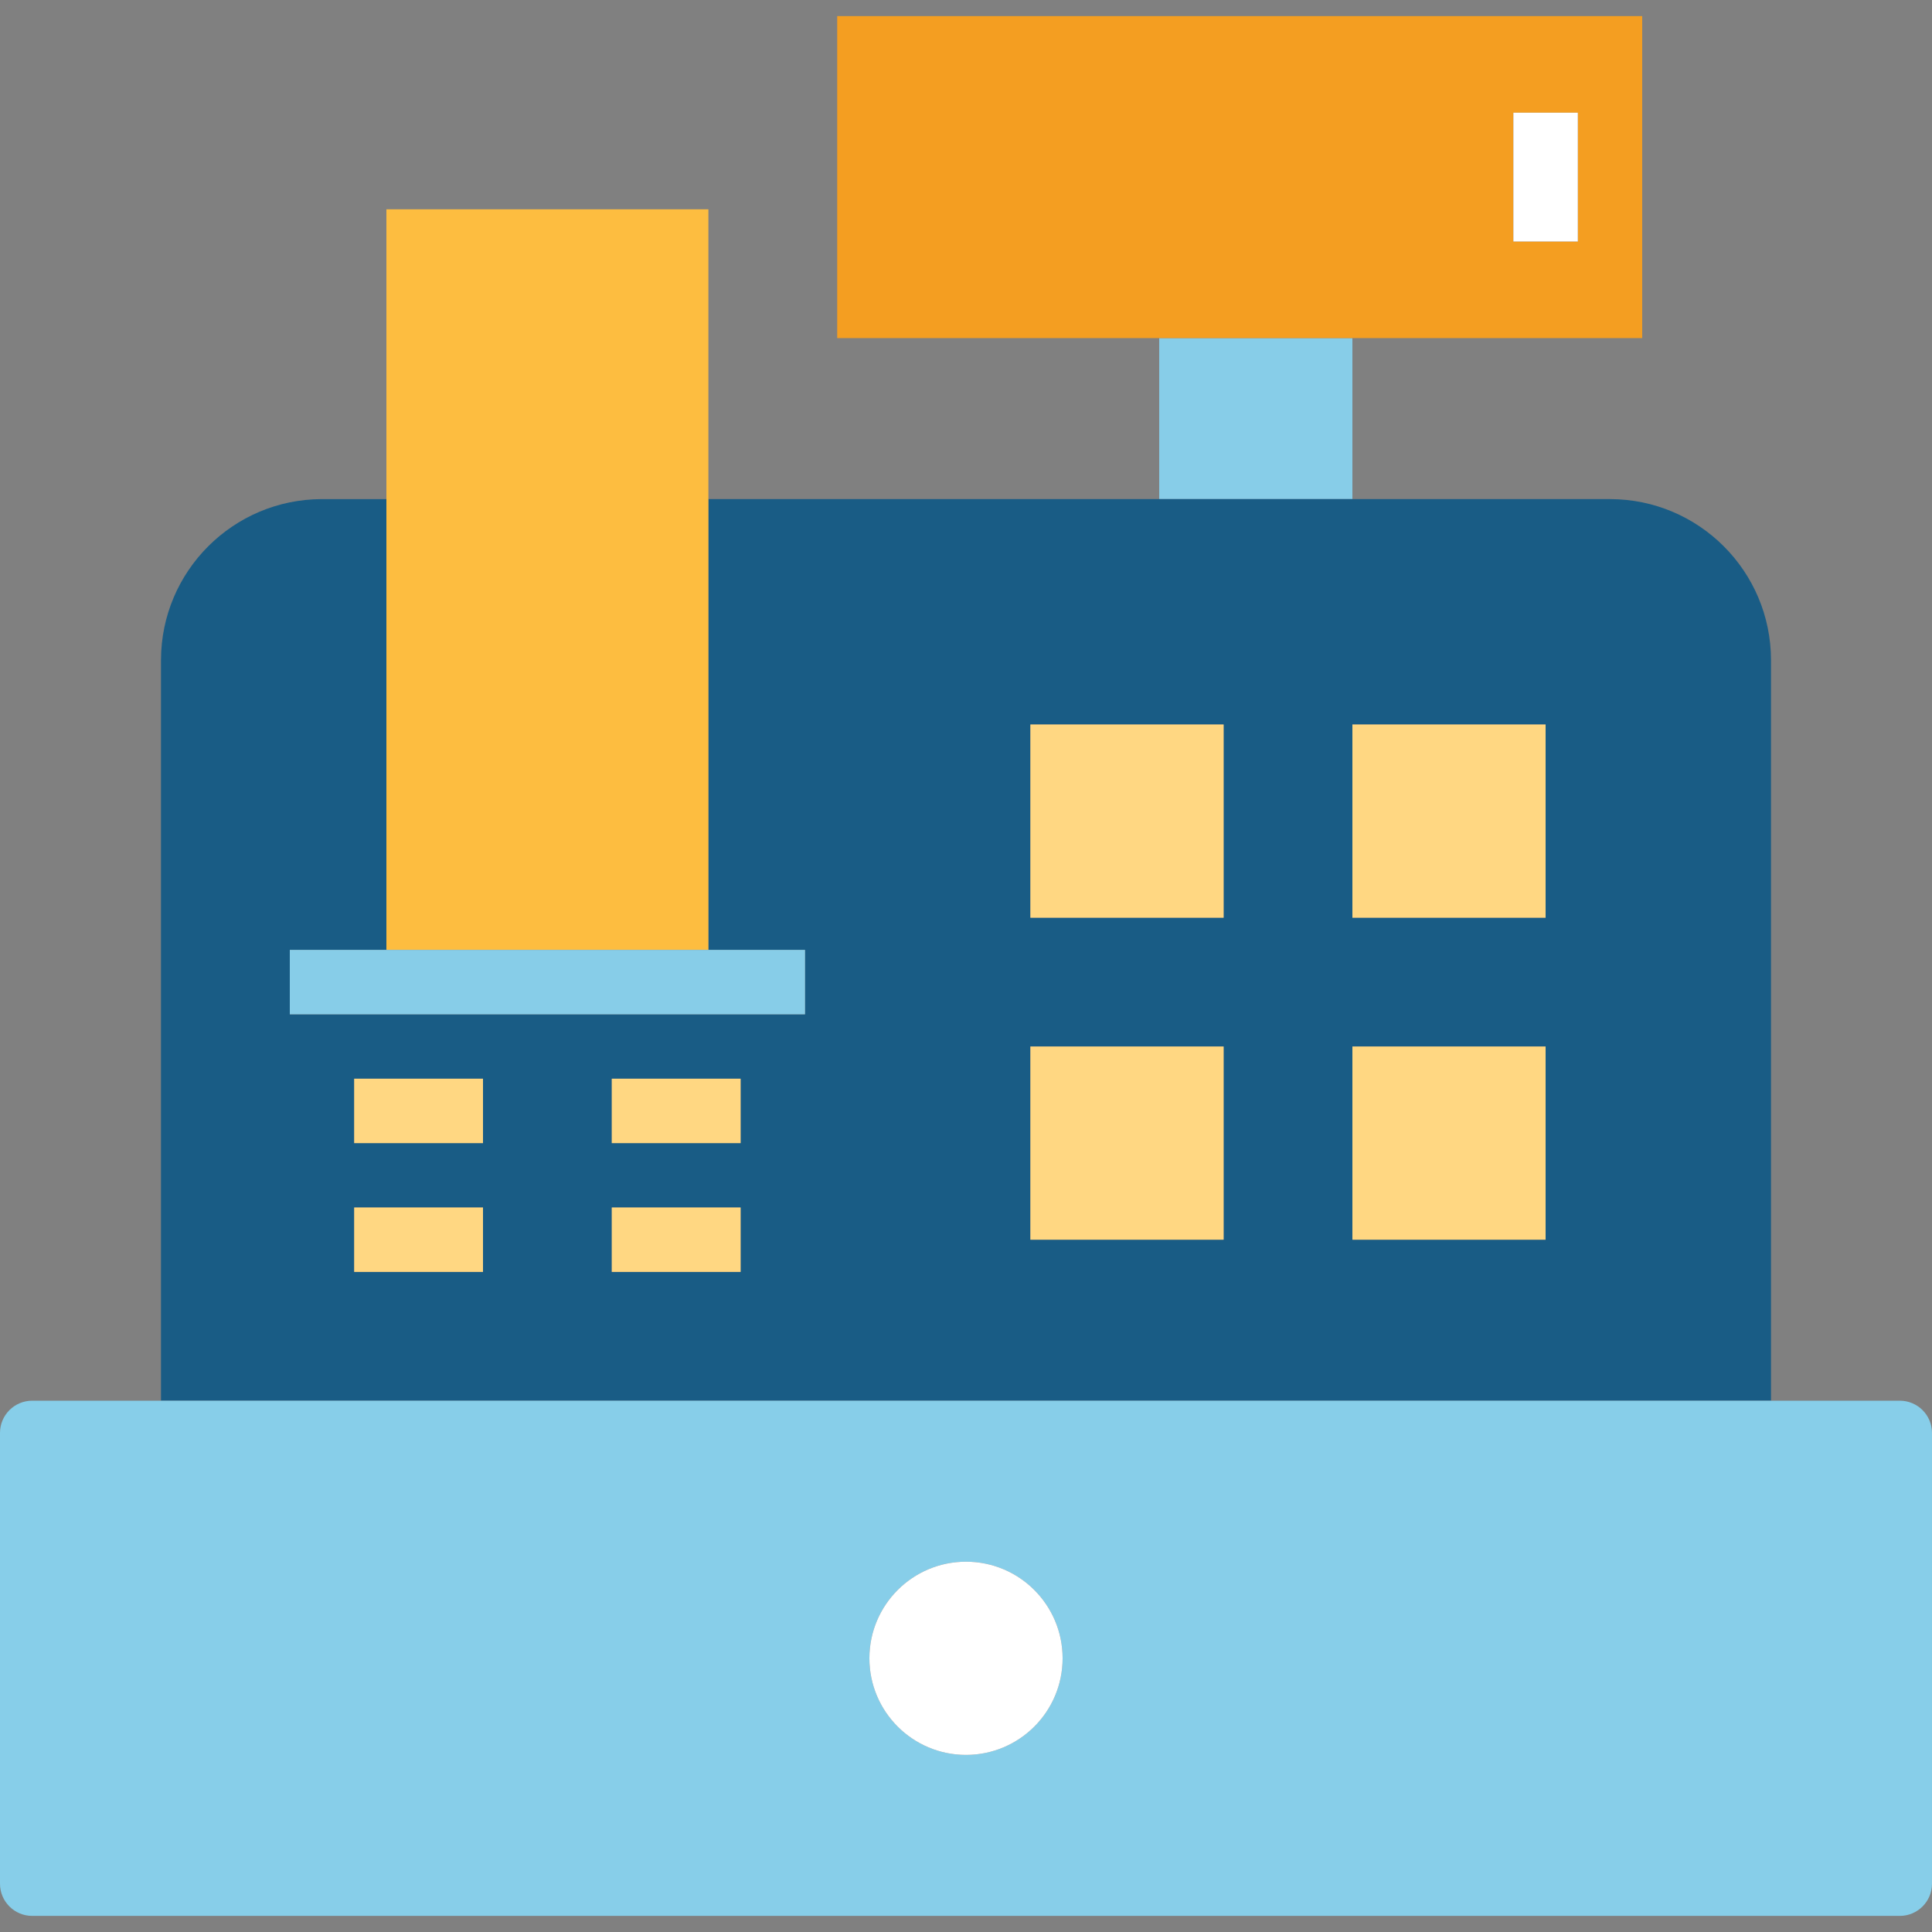 <?xml version="1.0" encoding="iso-8859-1"?>
<!-- Generator: Adobe Illustrator 19.0.0, SVG Export Plug-In . SVG Version: 6.00 Build 0)  -->
<svg version="1.1" id="Capa_1" xmlns="http://www.w3.org/2000/svg" xmlns:xlink="http://www.w3.org/1999/xlink" x="0px" y="0px"
	 viewBox="0 0 512 512" style="enable-background:new 0 0 512 512;" xml:space="preserve">
<rect x="0" y="0" width="512" height="512" fill="#808080" stroke="none"/>
<rect x="307.2" y="89.6" style="fill:#87CDE8;" width="51.2" height="42.667"/>
<path style="fill:#195C85;" d="M452.267,371.2h17.067V174.933c-0.026-23.552-19.115-42.641-42.667-42.667H187.733v119.467h25.6
	V268.8H76.8v-17.067h25.6V132.267H85.333c-23.552,0.026-42.641,19.115-42.667,42.667V371.2H452.267z M358.4,192h51.2v51.2h-51.2V192
	z M358.4,277.333h51.2v51.2h-51.2V277.333z M273.067,192h51.2v51.2h-51.2V192z M273.067,277.333h51.2v51.2h-51.2V277.333z
	 M162.133,285.867h34.133v17.067h-34.133V285.867z M162.133,320h34.133v17.067h-34.133V320z M93.867,285.867H128v17.067H93.867
	V285.867z M93.867,320H128v17.067H93.867V320z"/>
<path style="fill:#F49E21;" d="M435.2,89.6V4.267H221.867V89.6H435.2z M401.067,29.867h17.067V64h-17.067V29.867z"/>
<polygon style="fill:#FDBD40;" points="102.4,251.733 110.933,251.733 179.2,251.733 187.733,251.733 187.733,140.8 
	187.733,132.267 187.733,55.467 102.4,55.467 102.4,132.267 102.4,140.8 "/>
<polygon style="fill:#87CDE8;" points="110.933,251.733 102.4,251.733 76.8,251.733 76.8,268.8 102.4,268.8 187.733,268.8 
	213.333,268.8 213.333,251.733 187.733,251.733 179.2,251.733 "/>
<g>
	<rect x="358.4" y="192" style="fill:#FFD782;" width="51.2" height="51.2"/>
	<rect x="273.067" y="192" style="fill:#FFD782;" width="51.2" height="51.2"/>
	<rect x="358.4" y="277.333" style="fill:#FFD782;" width="51.2" height="51.2"/>
	<rect x="273.067" y="277.333" style="fill:#FFD782;" width="51.2" height="51.2"/>
</g>
<rect x="401.067" y="29.867" style="fill:#FFFFFF;" width="17.067" height="34.133"/>
<g>
	<rect x="93.867" y="285.867" style="fill:#FFD782;" width="34.133" height="17.067"/>
	<rect x="162.133" y="285.867" style="fill:#FFD782;" width="34.133" height="17.067"/>
	<rect x="93.867" y="320" style="fill:#FFD782;" width="34.133" height="17.067"/>
	<rect x="162.133" y="320" style="fill:#FFD782;" width="34.133" height="17.067"/>
</g>
<path style="fill:#87CEE9;" d="M503.467,371.2H8.533c-4.71,0-8.533,3.823-8.533,8.533V499.2c0,4.71,3.823,8.533,8.533,8.533h494.933
	c4.71,0,8.533-3.823,8.533-8.533V379.733C512,375.023,508.177,371.2,503.467,371.2z M256,413.867c14.14,0,25.6,11.46,25.6,25.6
	c0,14.14-11.46,25.6-25.6,25.6c-14.14,0-25.6-11.46-25.6-25.6C230.4,425.327,241.86,413.867,256,413.867z"/>
<circle style="fill:#FFFFFF;" cx="256" cy="439.467" r="25.6"/>
<g>
</g>
<g>
</g>
<g>
</g>
<g>
</g>
<g>
</g>
<g>
</g>
<g>
</g>
<g>
</g>
<g>
</g>
<g>
</g>
<g>
</g>
<g>
</g>
<g>
</g>
<g>
</g>
<g>
</g>
</svg>
